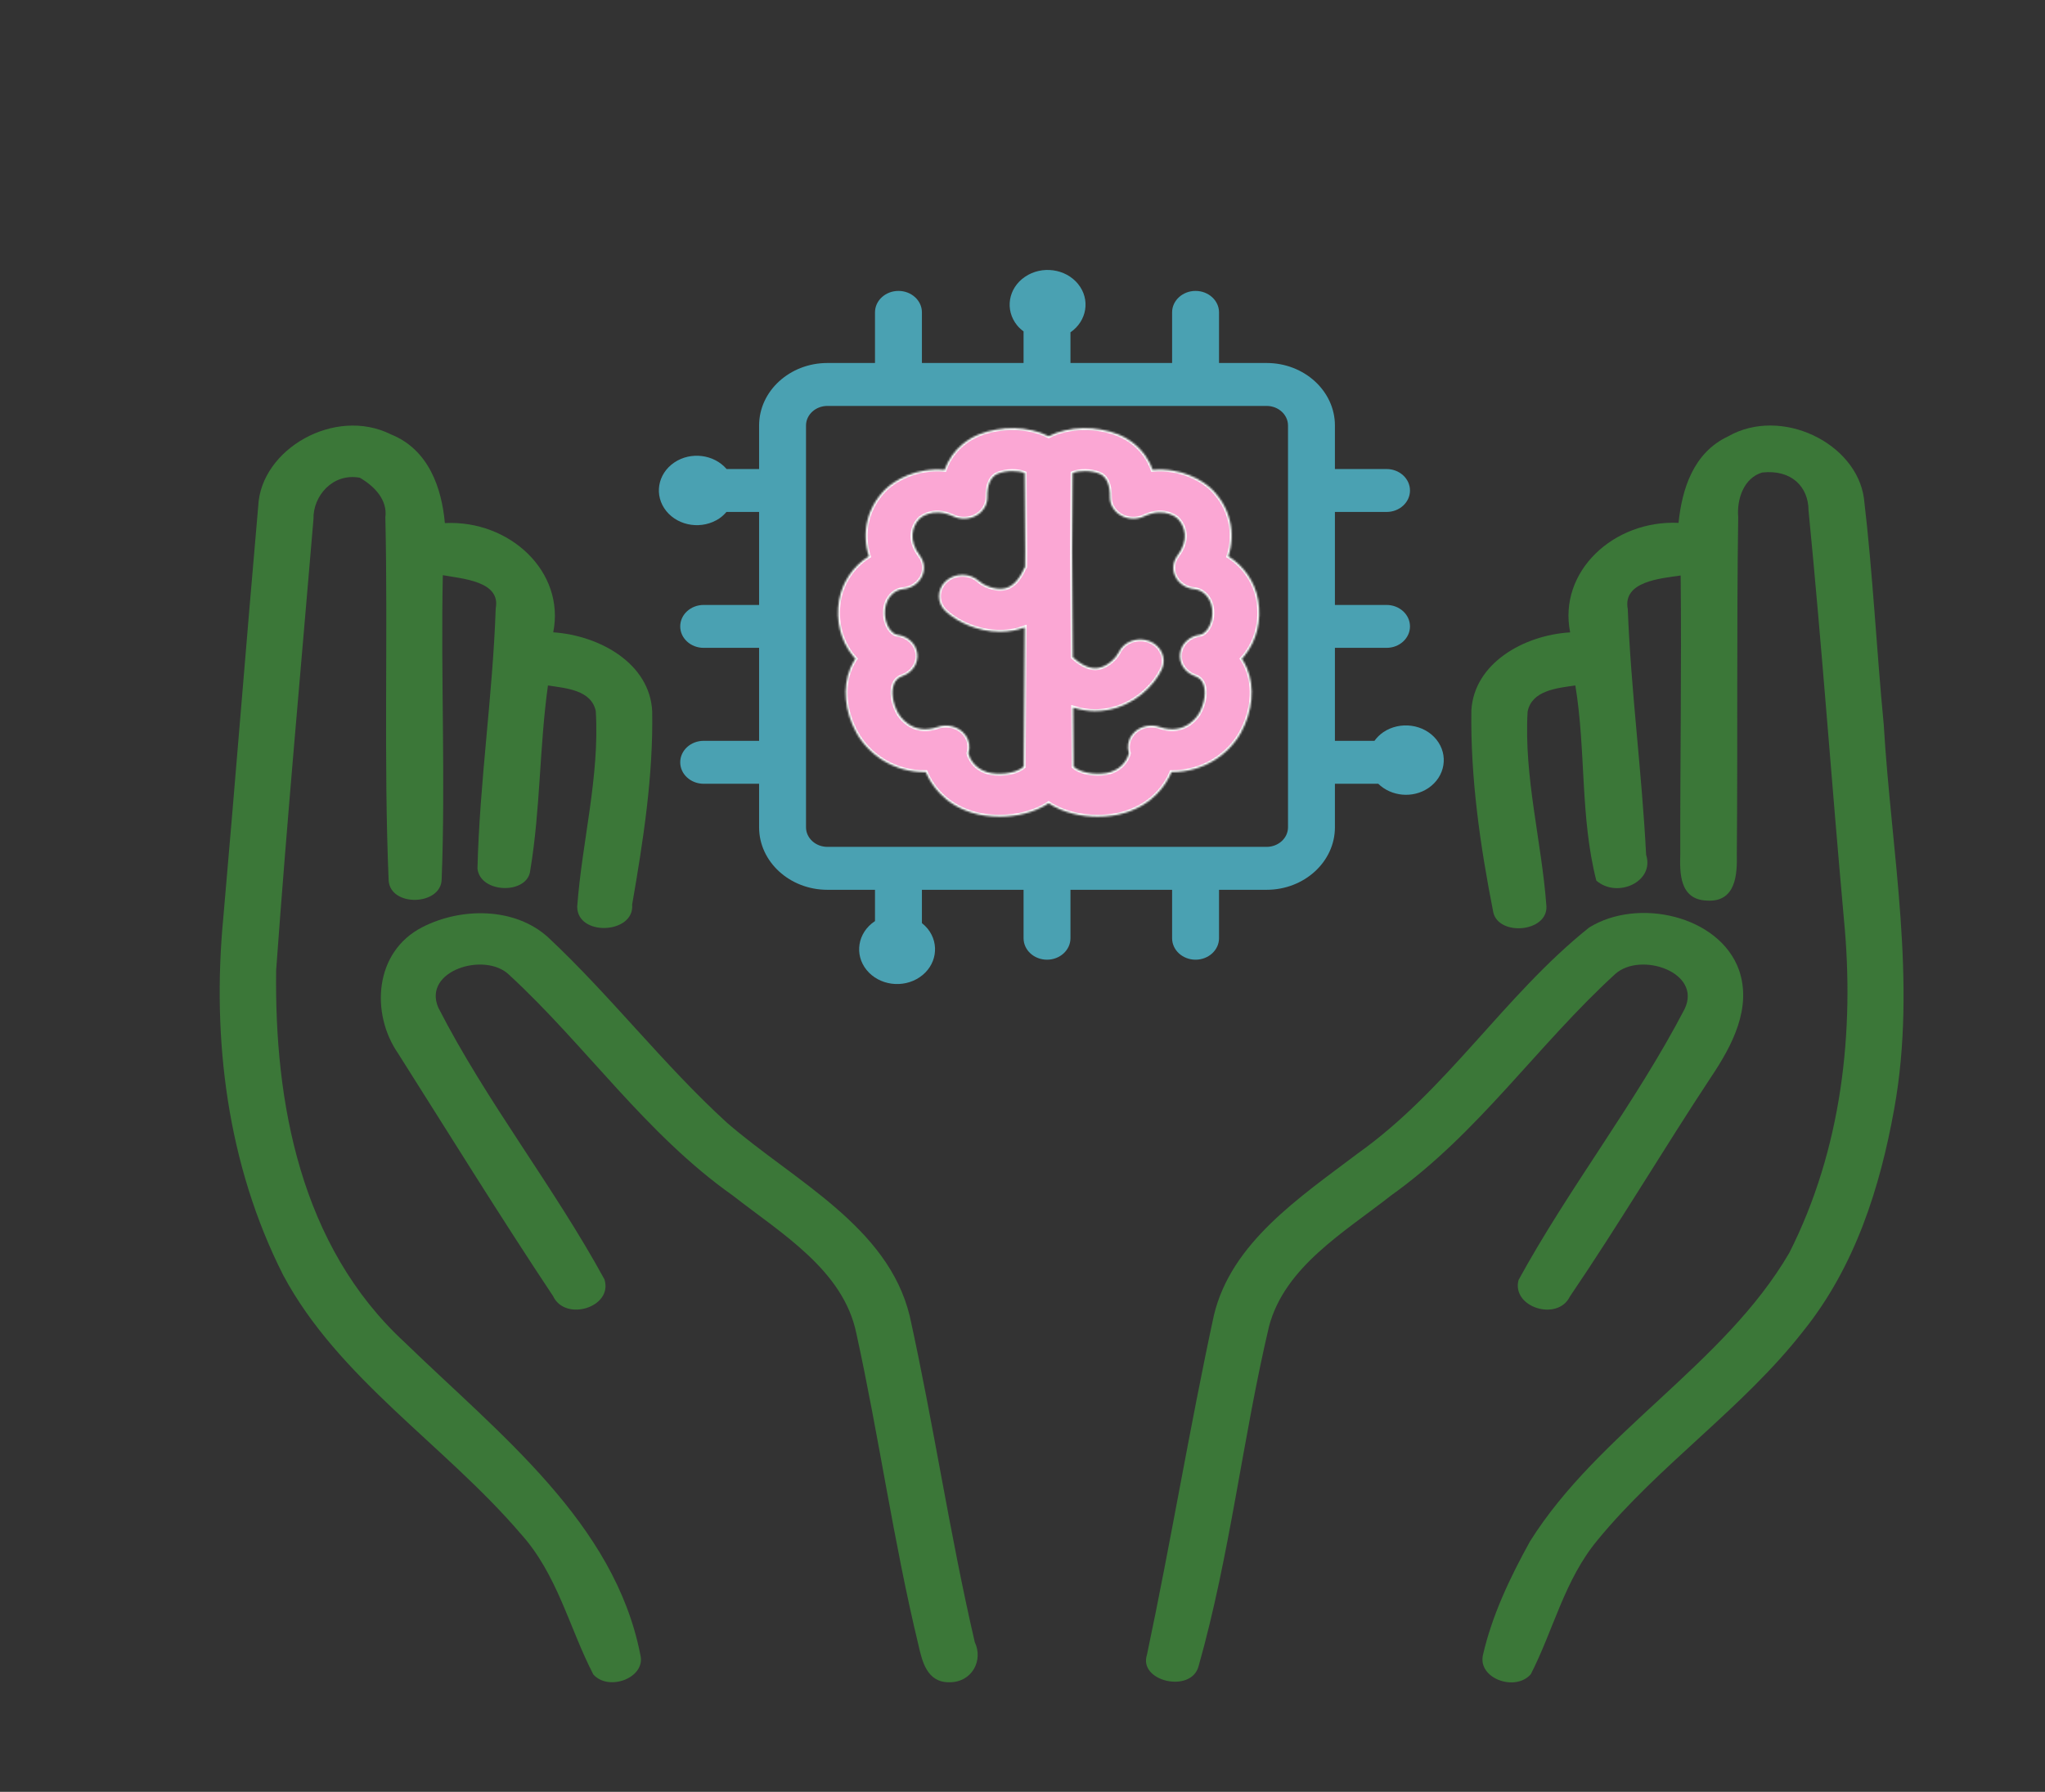 <svg width="1051" height="921" viewBox="0 0 1051 921" fill="none" xmlns="http://www.w3.org/2000/svg">
<rect x="0" y="0" width="1051" height="921" fill="#333333" stroke="none"/>
<path d="M132.71 260.162C134.058 230.766 172.167 208.928 200.861 223.255C220.341 231.033 227.037 250.932 228.63 268.86C261.975 267.214 290.538 293.856 284.334 325.008C308.511 326.691 333.972 341.185 335.183 365.553C335.771 398.854 330.578 432.091 324.889 464.932C326.191 480.143 296.606 481.481 296.651 465.998C299.119 432.51 308.219 399.282 306.196 365.521C303.9 354.67 291.121 353.787 281.616 352.329C277.211 383.842 277.771 415.877 272.532 447.265C271.436 459.872 246.808 459.418 245.391 446.466C246.472 401.77 253.257 357.388 254.767 312.709C257.44 298.753 237.76 297.494 227.58 295.649C226.493 347.739 229.013 399.941 226.991 451.896C226.831 465.543 200.57 466.39 199.737 452.513C197.131 390.385 199.438 328.071 198.05 265.876C199.222 256.979 192.481 249.929 184.945 245.564C170.995 242.956 160.815 254.983 161.112 266.759C154.617 344.059 147.494 421.361 141.924 498.693C141.004 566.182 154.121 640.342 208.071 690.051C256.782 737.271 315.794 782.791 329.07 850.449C332.217 862.356 312.824 869.647 304.912 860.647C292.47 836.572 286.471 809.166 267.504 788.239C228.545 742.717 173.967 708.527 145.609 655.552C116.754 598.683 108.831 534.153 114.738 471.984C120.936 401.383 126.511 330.763 132.71 260.162Z" fill="#3B7738"/>
<path d="M888.087 224.326C915.279 208.766 954.062 227.578 957.953 256.174C962.528 294.842 964.403 333.741 968.127 372.493C971.988 438.144 985.384 504.363 973.496 570.024C966.258 610.22 953.519 650.843 926.877 684.029C896.13 723.544 852.788 752.872 821.037 791.609C804.032 812.047 798.416 837.762 786.728 860.562C778.685 869.715 759.587 862.706 762.101 850.861C766.779 830.325 776.039 810.855 786.351 792.226C821.62 736.078 886.202 701.252 919.592 643.953C946.516 590.712 953.268 530.347 947.653 472.411C941.322 402.386 936.347 332.284 929.475 262.426C929.436 250.126 920.626 241.241 905.681 242.871C896.175 245.631 892.537 256.629 893.325 265.796C892.492 323.507 893.121 381.275 892.612 439.022C892.828 448.995 892.405 463.938 877.118 462.899C863.082 462.361 863.288 448.457 863.551 439.106C863.459 391.311 864.253 343.594 863.756 295.81C853.371 297.335 833.892 298.831 836.571 313.016C838.205 355.125 843.848 397.129 846.002 439.372C850.474 453.25 831.126 461.947 820.41 452.633C812.028 419.866 815.13 385.592 809.63 352.328C800.05 353.682 787.139 354.936 785.087 365.855C783.157 399.47 792.342 432.588 794.772 465.935C795.222 479.301 770.172 481.213 767.453 468.915C760.711 434.767 755.679 399.857 756.194 365.092C757.61 341.064 782.866 326.502 806.957 325.043C800.706 293.776 829.326 267.213 862.659 268.75C864.425 251.653 870.115 232.758 888.087 224.326Z" fill="#3B7738"/>
<path d="M217.028 476.583C237.092 466.281 264.689 466.281 281.741 481.831C314.029 512.069 340.809 547.1 373.549 577.034C408.11 607.005 456.371 630.265 467.545 676.456C479.827 732.091 488.077 788.505 500.975 844.077C505.42 853.323 499.672 864.739 487.9 864.697C476.302 864.818 473.92 853.778 472.035 845.615C459.221 792.577 451.761 738.462 440.078 685.22C433.367 652.919 401.907 634.253 376.611 614.516C331.669 582.747 301.307 537.602 261.587 500.993C249.202 489.08 217.113 498.85 225.231 517.865C249.904 566.182 284.592 609.843 310.636 657.586C315.216 671.892 290.544 679.586 284.255 666.216C256.908 625.101 230.933 583.056 204.541 541.386C190.471 520.97 192.269 489.269 217.028 476.583Z" fill="#3B7738"/>
<path d="M816.673 476.776C841.883 461.106 883.694 470.713 893.703 498.504C900.484 517.933 890.31 537.325 879.426 553.539C854.754 590.901 832.001 629.387 806.831 666.409C800.5 679.44 776.674 671.923 780.45 657.899C806.493 610.303 840.758 566.721 865.767 518.671C874.937 499.696 843.186 489.008 830.201 500.58C790.247 537.059 759.958 582.324 715.136 614.317C690.756 633.453 660.399 651.073 652.224 681.661C638.535 739.684 632.247 799.094 615.954 856.58C612.064 870.483 584.877 864.247 589.482 850.474C601.752 792.498 611.35 734.008 623.865 676.068C632.754 638.858 667.591 615.708 697.673 592.976C743.872 560.141 772.989 511.723 816.673 476.776Z" fill="#3B7738"/>
<mask id="mask0_193_515" style="mask-type:luminance" maskUnits="userSpaceOnUse" x="0" y="0" width="1051" height="921">
<path d="M0.496 920.142H1050.53V0.472H0.496V920.142Z" fill="white"/>
</mask>
<g mask="url(#mask0_193_515)">
<mask id="path-6-inside-1_193_515" fill="white">
<path d="M620.216 323.938C619.587 324.713 618.286 326.066 616.702 326.28C611.292 326.986 607.082 330.932 606.437 335.898C605.796 340.864 608.882 345.599 613.955 347.45C616.194 348.248 617.537 349.493 618.37 351.464C619.982 355.352 619.159 361.311 616.269 366.622C615.988 367.102 609.625 378.372 595.994 373.672C590.761 371.854 584.837 373.579 581.725 377.834C579.645 380.656 579.165 384.096 580.188 387.19C579.673 389.395 577.383 394.815 570.493 396.918C566.088 398.265 556.439 398.202 551.745 394.078L551.538 363.716C555.578 365.001 559.364 365.525 562.758 365.525C564.991 365.525 567.071 365.325 568.928 365.001C582.735 362.624 593.029 352.761 597.09 344.036C599.696 338.428 596.856 331.952 590.733 329.558C584.603 327.164 577.524 329.772 574.908 335.375C573.823 337.707 569.659 342.432 564.466 343.326C560.519 344.009 556.114 342.108 551.361 337.826L550.984 283.471L551.258 243.183C554.743 241.766 560.592 241.724 565.009 243.476C568.62 244.924 570.533 249.136 570.401 255.388C570.316 259.256 572.463 262.893 576.052 264.952C579.661 267.002 584.162 267.19 587.922 265.423C598.777 260.364 605.181 266.506 605.254 266.583C609.116 270.562 611.115 277.655 605.124 285.615C602.706 288.824 602.329 292.975 604.129 296.507C605.928 300.052 609.625 302.462 613.881 302.832C618.199 303.224 621.952 307.093 622.803 312.016C623.581 316.427 622.587 320.99 620.216 323.938ZM507.374 396.918C500.485 394.815 498.187 389.395 497.68 387.19C498.702 384.096 498.216 380.656 496.143 377.834C493.023 373.579 487.105 371.854 481.866 373.672C468.237 378.382 461.878 367.102 461.598 366.622C458.701 361.311 457.868 355.352 459.49 351.464C460.325 349.493 461.673 348.248 463.912 347.45C468.985 345.599 472.07 340.864 471.425 335.898C470.784 330.932 466.568 326.986 461.158 326.28C459.582 326.066 458.279 324.713 457.651 323.938C455.281 320.99 454.286 316.427 455.045 312.026C455.908 307.093 459.668 303.224 463.981 302.832C468.236 302.462 471.938 300.052 473.738 296.507C475.537 292.975 475.154 288.824 472.744 285.615C466.745 277.655 468.751 270.562 472.612 266.583C472.669 266.521 479.073 260.364 489.939 265.423C493.715 267.19 498.216 267.002 501.816 264.952C505.397 262.893 507.551 259.256 507.459 255.388C507.327 249.136 509.248 244.924 512.841 243.476C517.273 241.724 523.123 241.766 526.602 243.183L526.883 283.471L526.825 291.433C526.648 291.73 526.443 292.007 526.294 292.316C523.593 298.327 520.141 301.75 516.057 302.487C510.899 303.413 505.088 300.48 503.129 298.687C498.423 294.381 490.79 294.381 486.077 298.687C481.387 302.994 481.387 309.983 486.094 314.29C492.207 319.882 502.649 324.738 513.955 324.738C516.206 324.738 518.484 324.54 520.77 324.121C522.598 323.787 524.568 323.238 526.62 322.506L526.123 394.078C521.427 398.202 511.772 398.265 507.374 396.918ZM638.233 338.626C638.713 338.108 639.171 337.571 639.621 337.022C645.866 329.276 648.407 318.906 646.614 308.561C644.957 299.007 639.239 290.915 631.326 285.95C635.114 273.943 632.383 261.315 623.272 251.933C618.445 246.956 607.082 240.198 592.373 241.494C588.247 230 579.193 225.066 574.617 223.247C563.706 218.909 549.596 218.831 538.931 224.219C528.271 218.831 514.144 218.925 503.233 223.247C498.673 225.066 489.619 230 485.495 241.51C470.767 240.156 459.433 246.956 454.595 251.933C445.482 261.315 442.746 273.943 446.534 285.95C438.622 290.915 432.904 299.007 431.235 308.561C429.453 318.906 432.002 329.276 438.245 337.022C438.697 337.571 439.147 338.108 439.633 338.626C438.593 340.178 437.702 341.84 436.971 343.608C432.932 353.293 434.075 365.577 440.045 376.485C446.288 387.911 459.553 397.132 475.8 396.875C478.462 403.11 484.94 413.319 499.753 417.845C503.746 419.063 508.613 419.784 513.778 419.784C522.244 419.784 531.447 417.777 538.931 412.89C546.42 417.777 555.617 419.795 564.089 419.795C569.247 419.795 574.12 419.063 578.125 417.845C592.927 413.319 599.404 403.11 602.067 396.875H602.386C618.388 396.875 631.624 387.843 637.822 376.485C643.774 365.577 644.928 353.293 640.895 343.608C640.164 341.84 639.267 340.178 638.233 338.626Z"/>
</mask>
<path d="M620.216 323.938C619.587 324.713 618.286 326.066 616.702 326.28C611.292 326.986 607.082 330.932 606.437 335.898C605.796 340.864 608.882 345.599 613.955 347.45C616.194 348.248 617.537 349.493 618.37 351.464C619.982 355.352 619.159 361.311 616.269 366.622C615.988 367.102 609.625 378.372 595.994 373.672C590.761 371.854 584.837 373.579 581.725 377.834C579.645 380.656 579.165 384.096 580.188 387.19C579.673 389.395 577.383 394.815 570.493 396.918C566.088 398.265 556.439 398.202 551.745 394.078L551.538 363.716C555.578 365.001 559.364 365.525 562.758 365.525C564.991 365.525 567.071 365.325 568.928 365.001C582.735 362.624 593.029 352.761 597.09 344.036C599.696 338.428 596.856 331.952 590.733 329.558C584.603 327.164 577.524 329.772 574.908 335.375C573.823 337.707 569.659 342.432 564.466 343.326C560.519 344.009 556.114 342.108 551.361 337.826L550.984 283.471L551.258 243.183C554.743 241.766 560.592 241.724 565.009 243.476C568.62 244.924 570.533 249.136 570.401 255.388C570.316 259.256 572.463 262.893 576.052 264.952C579.661 267.002 584.162 267.19 587.922 265.423C598.777 260.364 605.181 266.506 605.254 266.583C609.116 270.562 611.115 277.655 605.124 285.615C602.706 288.824 602.329 292.975 604.129 296.507C605.928 300.052 609.625 302.462 613.881 302.832C618.199 303.224 621.952 307.093 622.803 312.016C623.581 316.427 622.587 320.99 620.216 323.938ZM507.374 396.918C500.485 394.815 498.187 389.395 497.68 387.19C498.702 384.096 498.216 380.656 496.143 377.834C493.023 373.579 487.105 371.854 481.866 373.672C468.237 378.382 461.878 367.102 461.598 366.622C458.701 361.311 457.868 355.352 459.49 351.464C460.325 349.493 461.673 348.248 463.912 347.45C468.985 345.599 472.07 340.864 471.425 335.898C470.784 330.932 466.568 326.986 461.158 326.28C459.582 326.066 458.279 324.713 457.651 323.938C455.281 320.99 454.286 316.427 455.045 312.026C455.908 307.093 459.668 303.224 463.981 302.832C468.236 302.462 471.938 300.052 473.738 296.507C475.537 292.975 475.154 288.824 472.744 285.615C466.745 277.655 468.751 270.562 472.612 266.583C472.669 266.521 479.073 260.364 489.939 265.423C493.715 267.19 498.216 267.002 501.816 264.952C505.397 262.893 507.551 259.256 507.459 255.388C507.327 249.136 509.248 244.924 512.841 243.476C517.273 241.724 523.123 241.766 526.602 243.183L526.883 283.471L526.825 291.433C526.648 291.73 526.443 292.007 526.294 292.316C523.593 298.327 520.141 301.75 516.057 302.487C510.899 303.413 505.088 300.48 503.129 298.687C498.423 294.381 490.79 294.381 486.077 298.687C481.387 302.994 481.387 309.983 486.094 314.29C492.207 319.882 502.649 324.738 513.955 324.738C516.206 324.738 518.484 324.54 520.77 324.121C522.598 323.787 524.568 323.238 526.62 322.506L526.123 394.078C521.427 398.202 511.772 398.265 507.374 396.918ZM638.233 338.626C638.713 338.108 639.171 337.571 639.621 337.022C645.866 329.276 648.407 318.906 646.614 308.561C644.957 299.007 639.239 290.915 631.326 285.95C635.114 273.943 632.383 261.315 623.272 251.933C618.445 246.956 607.082 240.198 592.373 241.494C588.247 230 579.193 225.066 574.617 223.247C563.706 218.909 549.596 218.831 538.931 224.219C528.271 218.831 514.144 218.925 503.233 223.247C498.673 225.066 489.619 230 485.495 241.51C470.767 240.156 459.433 246.956 454.595 251.933C445.482 261.315 442.746 273.943 446.534 285.95C438.622 290.915 432.904 299.007 431.235 308.561C429.453 318.906 432.002 329.276 438.245 337.022C438.697 337.571 439.147 338.108 439.633 338.626C438.593 340.178 437.702 341.84 436.971 343.608C432.932 353.293 434.075 365.577 440.045 376.485C446.288 387.911 459.553 397.132 475.8 396.875C478.462 403.11 484.94 413.319 499.753 417.845C503.746 419.063 508.613 419.784 513.778 419.784C522.244 419.784 531.447 417.777 538.931 412.89C546.42 417.777 555.617 419.795 564.089 419.795C569.247 419.795 574.12 419.063 578.125 417.845C592.927 413.319 599.404 403.11 602.067 396.875H602.386C618.388 396.875 631.624 387.843 637.822 376.485C643.774 365.577 644.928 353.293 640.895 343.608C640.164 341.84 639.267 340.178 638.233 338.626Z" fill="#FBA7D4" stroke="white" stroke-width="2" mask="url(#path-6-inside-1_193_515)"/>
<path d="M661.952 425.232C661.952 430.782 657.022 435.293 650.955 435.293H425.244C419.17 435.293 414.24 430.782 414.24 425.232V218.711C414.24 213.17 419.17 208.648 425.244 208.648H650.955C657.022 208.648 661.952 213.17 661.952 218.711V425.232ZM738.205 380.113C731.795 372.188 719.587 370.505 710.926 376.349C709.071 377.609 707.596 379.134 706.38 380.792H686.065V332.997H712.595C719.251 332.997 724.643 328.058 724.643 321.974C724.643 315.884 719.251 310.945 712.595 310.945H686.065V263.15H712.595C719.251 263.15 724.643 258.21 724.643 252.121C724.643 246.021 719.251 241.082 712.595 241.082H686.065V218.711C686.065 200.997 670.316 186.58 650.955 186.58H626.5V160.556C626.5 154.466 621.089 149.533 614.435 149.533C607.785 149.533 602.386 154.466 602.386 160.556V186.58H550.15V170.822C558.656 164.946 560.444 153.881 554.097 146.015C547.688 138.075 535.479 136.391 526.82 142.251C518.148 148.1 516.308 159.275 522.712 167.21C523.677 168.412 524.831 169.431 526.048 170.34V186.58H473.807V160.556C473.807 154.466 468.413 149.533 461.758 149.533C455.092 149.533 449.693 154.466 449.693 160.556V186.58H425.244C405.877 186.58 390.128 200.997 390.128 218.711V241.082H373.429C366.933 233.534 355.047 231.987 346.545 237.726C337.873 243.586 336.035 254.76 342.437 262.695C348.831 270.614 361.038 272.303 369.71 266.454C371.133 265.492 372.298 264.352 373.337 263.15H390.128V310.945H361.638C354.984 310.945 349.59 315.884 349.59 321.974C349.59 328.058 354.984 332.997 361.638 332.997H390.128V380.792H361.638C354.984 380.792 349.59 385.731 349.59 391.821C349.59 397.921 354.984 402.86 361.638 402.86H390.128V425.232C390.128 442.951 405.877 457.361 425.244 457.361H449.693V473.47C449.618 473.523 449.545 473.549 449.476 473.59C440.798 479.45 438.958 490.625 445.352 498.544C451.755 506.478 463.963 508.167 472.641 502.307C481.296 496.458 483.14 485.284 476.748 477.349C475.869 476.277 474.874 475.331 473.807 474.484V457.361H526.048V482.246C526.048 488.352 531.441 493.286 538.096 493.286C544.751 493.286 550.15 488.352 550.15 482.246V457.361H602.386V482.246C602.386 488.352 607.785 493.286 614.435 493.286C621.089 493.286 626.5 488.352 626.5 482.246V457.361H650.955C670.316 457.361 686.065 442.951 686.065 425.232V402.86H708.339C715.005 409.373 726.048 410.502 734.091 405.065C742.752 399.216 744.592 388.047 738.205 380.113Z" fill="#4AA1B2"/>
</g>
</svg>
